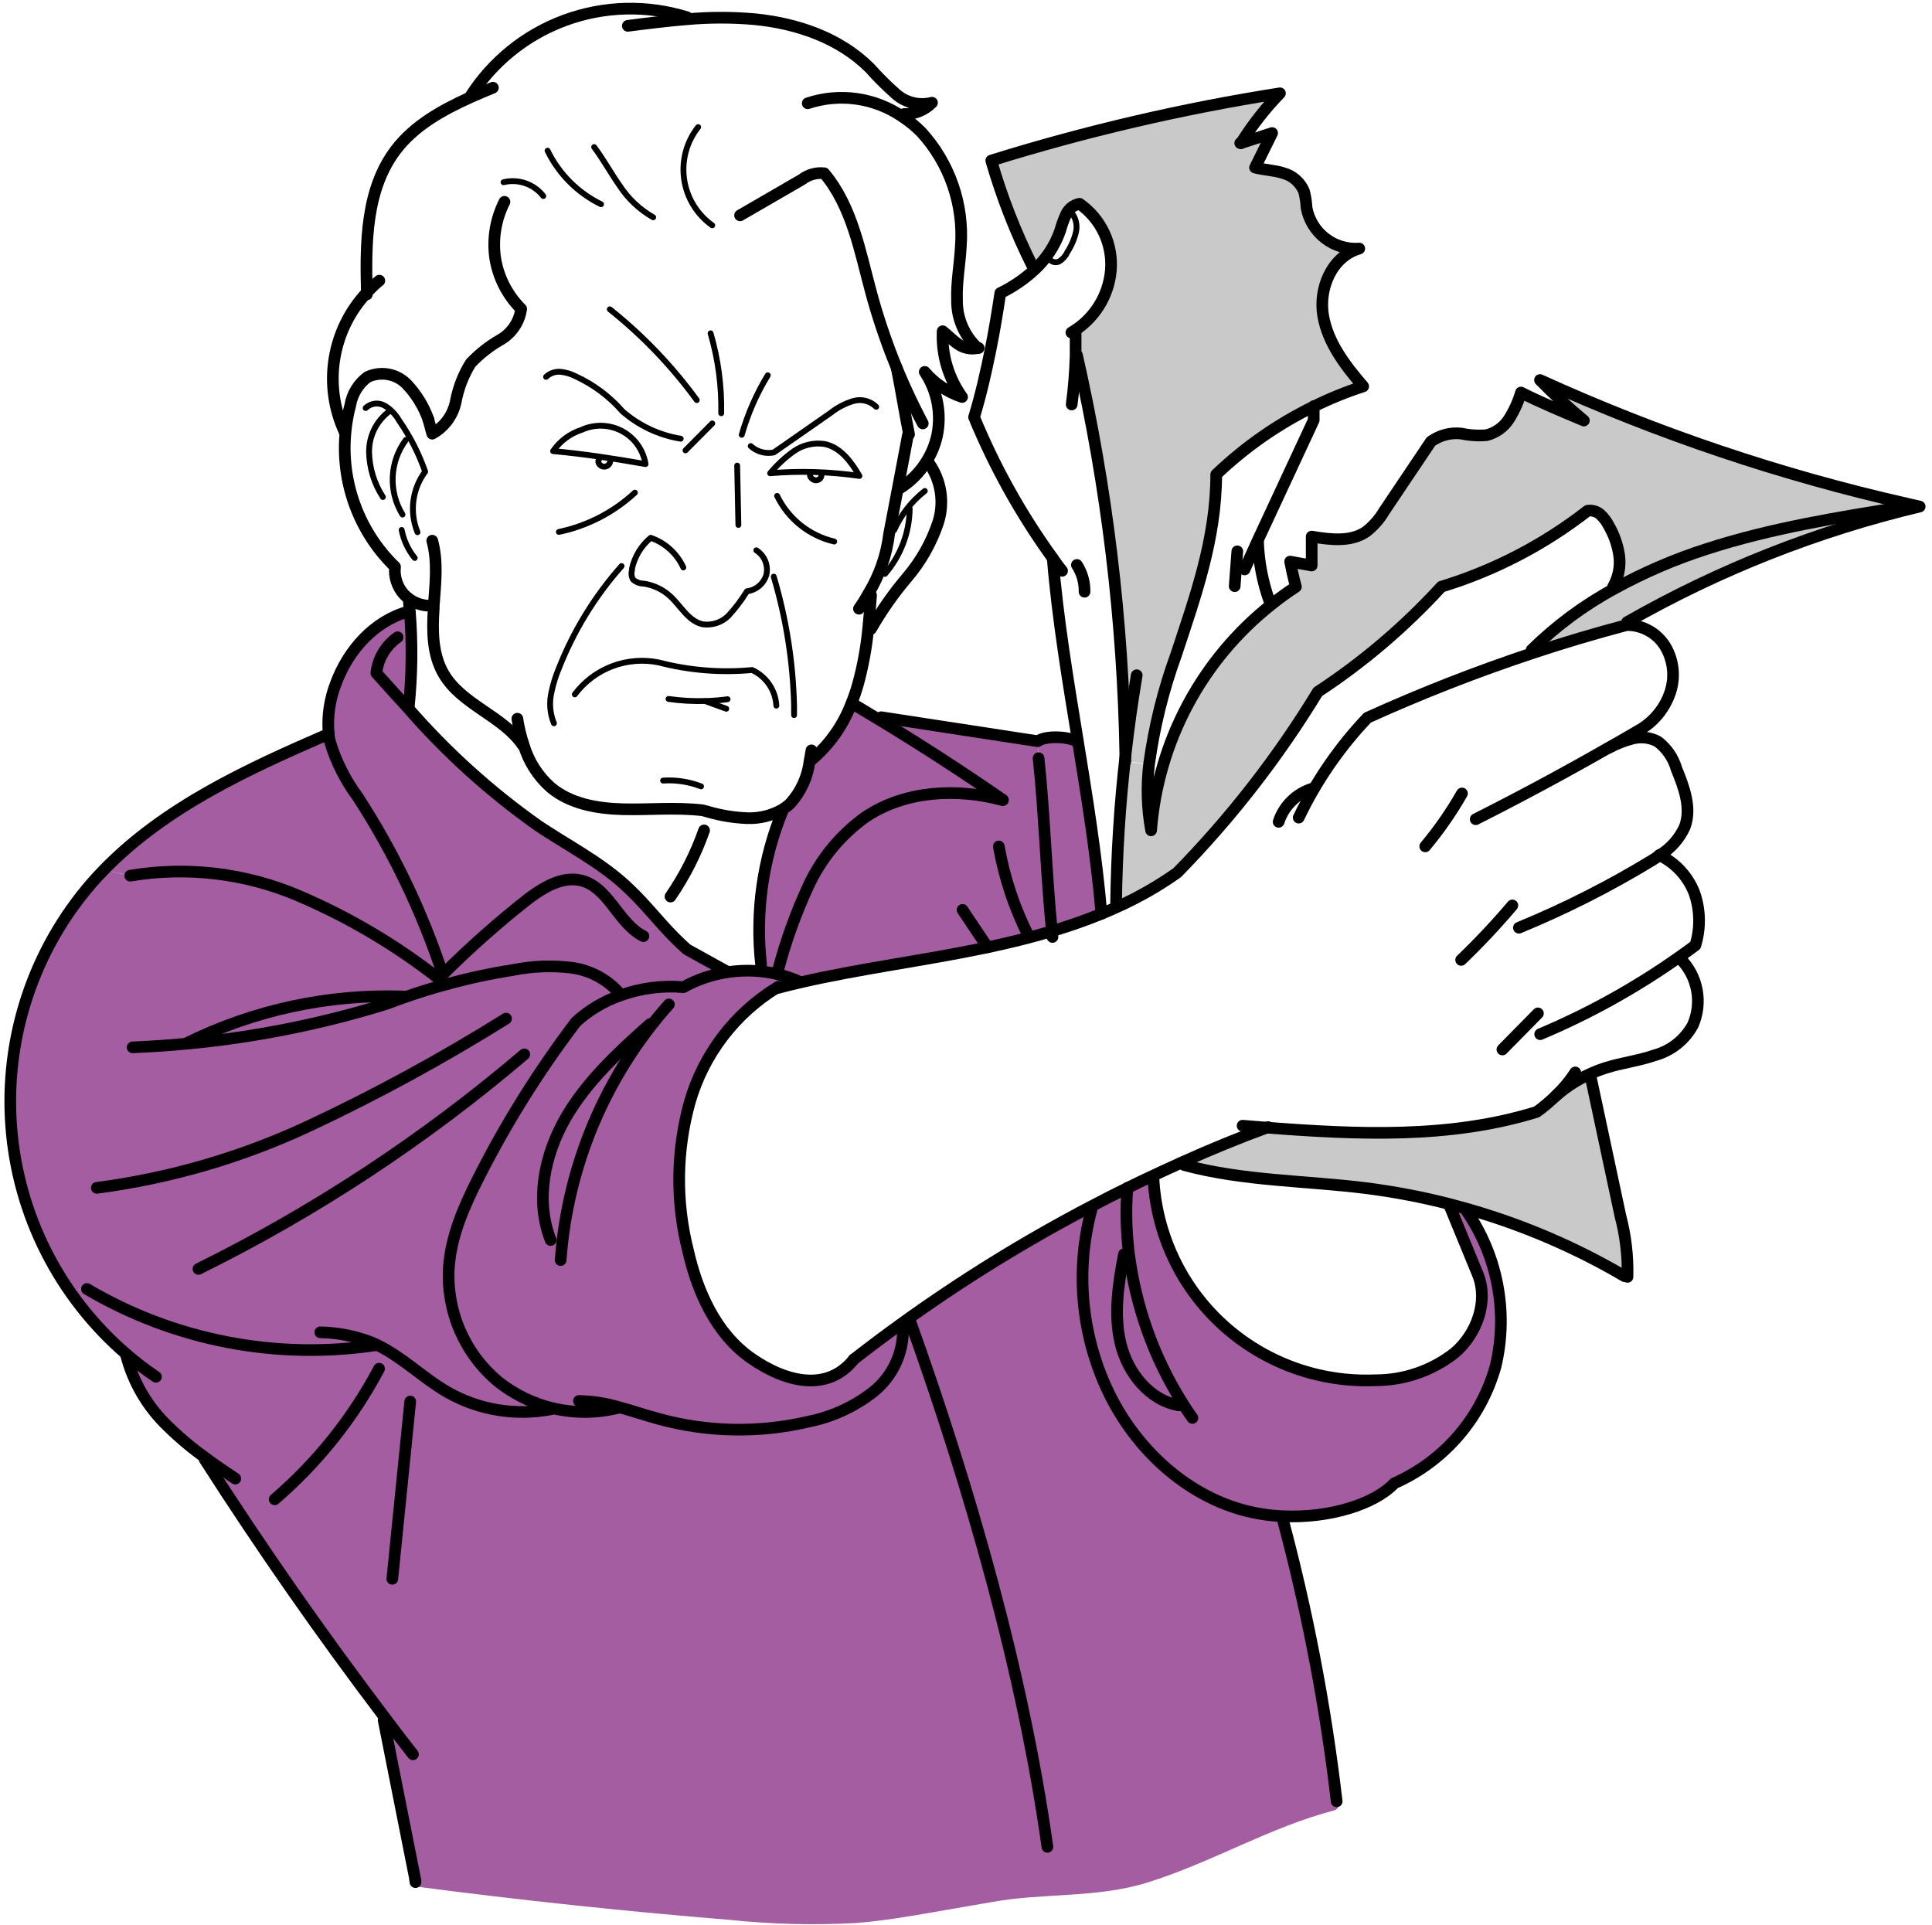 <svg width="287" height="286" viewBox="0 0 287 286" fill="none" xmlns="http://www.w3.org/2000/svg">
<path d="M283.281 74.819L285.166 75.249C269.932 78.871 255.295 84.654 241.698 92.423V92.811C236.995 94.077 232.338 95.463 227.727 96.969L227.574 96.498C231.225 92.905 235.364 89.844 239.869 87.405C244.245 84.997 248.846 83.019 253.605 81.5C263.224 78.382 273.246 76.788 283.226 75.194L283.281 74.819Z" fill="#C9C9C9"/>
<path d="M283.282 74.82L283.185 75.236C273.205 76.83 263.184 78.424 253.565 81.542C248.805 83.061 244.205 85.039 239.828 87.447L239.634 87.087C240.434 85.684 240.751 84.057 240.535 82.457C240.302 80.873 239.765 79.348 238.955 77.966C238.646 77.356 238.228 76.806 237.722 76.345C237.467 76.121 237.165 75.957 236.84 75.863C236.514 75.77 236.171 75.75 235.837 75.804C229.348 80.862 221.986 84.687 214.117 87.087C208.675 93.059 202.51 98.33 195.765 102.777C189.854 112.523 182.846 121.559 174.876 129.709C172.089 131.68 169.118 133.379 166.006 134.782L165.742 134.186C165.853 126.877 166.315 119.59 167.128 112.327C167.128 112.605 167.128 112.896 167.128 113.173L170.677 113.561C170.274 116.851 170.372 120.183 170.968 123.444C171.476 116.922 173.327 110.577 176.404 104.804C179.481 99.032 183.718 93.958 188.848 89.9C190.014 88.963 191.226 88.084 192.48 87.267C192.064 85.728 191.842 84.633 191.62 83.525L194.822 84.107C194.822 82.554 194.822 81.182 194.822 79.81C197.594 80.267 200.672 80.655 202.959 79.047C204.021 78.208 204.919 77.179 205.606 76.012L212.536 65.686C213.847 64.741 215.464 64.321 217.069 64.507C218.293 64.771 219.55 64.851 220.797 64.743C222.197 64.394 223.405 63.514 224.166 62.29C224.92 61.081 225.508 59.775 225.912 58.409C228.684 59.795 231.942 61.181 235.254 62.567C232.978 60.678 230.803 58.67 228.74 56.551C246.249 64.489 264.525 70.61 283.282 74.82Z" fill="#C9C9C9"/>
<path d="M240.716 180.647C241.492 183.571 241.847 186.591 241.769 189.615H241.367C233.932 185.248 225.966 181.857 217.665 179.524L215.42 178.915C211.316 177.859 207.149 177.063 202.945 176.531C193.935 175.408 184.718 175.477 175.958 173.107L175.75 172.636C179.853 170.788 184.011 169.087 188.225 167.535C201.739 168.574 215.503 169.212 228.421 165.206C229.497 164.43 230.507 163.568 231.443 162.628C232.878 161.402 234.478 160.385 236.197 159.606L236.391 160.022L240.716 180.647Z" fill="#C9C9C9"/>
<path d="M167.476 176.461C168.696 175.851 169.93 175.255 171.163 174.687L171.302 174.992C171.722 183.33 175.418 191.166 181.586 196.793C187.753 202.421 195.893 205.385 204.235 205.042C208.534 205.056 212.711 203.615 216.086 200.953C219.302 198.181 221.062 193.441 219.552 189.463L215.31 179.15V178.887L217.556 179.497C219.934 182.844 221.571 186.66 222.357 190.689C223.143 194.719 223.061 198.871 222.116 202.866C221.052 206.703 219.15 210.256 216.547 213.269C213.944 216.282 210.705 218.68 207.063 220.289C204.097 223.408 197.36 225.529 190.43 225.182C188.395 225.091 186.377 224.77 184.414 224.226C175.793 221.772 168.668 215.05 164.704 206.872C160.537 198.238 159.669 188.379 162.265 179.15V179.081C163.997 178.208 165.758 177.321 167.476 176.461ZM175.599 208.452C171.393 201.718 168.697 194.151 167.698 186.275L166.922 186.386C166.09 190.766 165.383 195.312 166.423 199.637C167.462 203.961 170.692 208.078 175.086 208.826L175.599 208.452Z" fill="#A55DA1"/>
<path d="M184.357 21.261L188.987 19.764L186.45 24.893C187.989 25.267 189.403 25.295 190.72 25.738C191.391 25.93 192.011 26.272 192.532 26.738C193.053 27.203 193.461 27.781 193.727 28.427C193.936 29.225 194.062 30.043 194.102 30.867C194.431 32.664 195.413 34.276 196.858 35.394C198.304 36.511 200.111 37.056 201.933 36.924C197.775 38.13 195.89 42.87 196.569 46.89C197.248 50.909 199.854 54.305 202.515 57.396C200.008 58.208 197.562 59.199 195.197 60.362C189.859 62.962 184.954 66.371 180.657 70.467C180.657 80.17 177.524 88.777 174.71 97.219C172.804 102.485 171.465 107.94 170.718 113.491L167.17 113.103C167.17 112.826 167.17 112.535 167.17 112.258C166.836 92.233 164.429 72.296 159.99 52.767H159.741C159.741 51.686 159.741 50.605 159.741 49.523L159.075 49.399C160.722 48.44 162.114 47.1 163.134 45.491C164.154 43.882 164.773 42.051 164.938 40.153C165.091 38.243 164.742 36.326 163.925 34.592C163.108 32.859 161.852 31.369 160.281 30.271C159.853 30.353 159.45 30.535 159.106 30.803C158.762 31.07 158.485 31.415 158.299 31.809C157.934 32.595 157.637 33.411 157.412 34.249C156.656 36.494 155.351 38.514 153.614 40.126L153.365 39.516C150.853 34.492 148.807 29.25 147.252 23.853C161.285 19.483 175.618 16.142 190.137 13.859C188.058 16.005 186.2 18.354 184.593 20.873C184.552 21.122 184.468 21.206 184.357 21.261Z" fill="#C9C9C9"/>
<path d="M57.266 255.247C47.813 242.79 38.859 229.96 30.404 216.755L30.543 216.561C28.577 215.165 26.723 213.617 24.998 211.932C21.938 209.043 19.757 205.348 18.706 201.273L18.775 201.189C15.528 198.405 12.653 195.214 10.223 191.695L12.884 191.501C25.867 199.166 41.102 202.104 56.005 199.817C59.775 201.633 62.811 204.738 66.456 206.831C71.122 209.488 76.586 210.383 81.856 209.354V209.118C85.098 209.943 88.496 209.943 91.738 209.118V208.979C93.804 209.534 95.827 210.227 97.879 210.781C105.071 212.724 112.633 212.858 119.89 211.169C123.427 210.472 126.751 208.952 129.592 206.734C131.006 205.607 132.141 204.169 132.908 202.532C133.675 200.895 134.054 199.102 134.014 197.295L133.612 196.754C142.666 190.213 152.181 184.334 162.082 179.165V179.234C159.486 188.463 160.354 198.322 164.522 206.956C168.472 215.078 175.61 221.856 184.287 224.309C186.25 224.853 188.268 225.174 190.303 225.266V225.515C194.019 239.355 196.72 253.447 198.384 267.68L197.843 268.193C188.224 270.688 179.547 275.969 170.052 278.921C162.65 281.222 154.805 280.446 147.126 281.776L138.657 283.246C134.762 283.925 130.868 284.632 126.917 284.895C120.723 285.23 114.513 285.072 108.344 284.424C92.69 283.139 77.087 281.481 61.536 279.448C59.955 271.51 58.38 263.563 56.809 255.607L57.266 255.247Z" fill="#A55DA1"/>
<path d="M175.639 208.452L175.126 208.771C170.732 208.022 167.502 203.92 166.463 199.581C165.423 195.243 166.13 190.71 166.962 186.33L167.738 186.219C168.729 194.115 171.425 201.701 175.639 208.452Z" fill="#A55DA1"/>
<path d="M163.58 135.752C161.196 136.722 158.756 137.568 156.261 138.316C155.457 130.457 155.125 120.297 154.279 112.618L154.141 110.096C155.416 109.222 158.562 109.403 159.962 110.096H160.073C161.487 118.578 162.873 127.131 163.58 135.752Z" fill="#A55DA1"/>
<path d="M148.915 118.842C142.937 114.712 136.847 110.766 130.647 107.005L130.896 106.603L154.127 110.165L154.266 112.688C155.111 120.381 155.444 130.527 156.248 138.386C153.101 139.315 149.899 140.105 146.684 140.784L146.213 140.881C137.148 142.78 127.902 143.916 118.879 145.996C117.778 145.482 116.626 145.087 115.441 144.817L115.525 144.457C116.659 140.093 118.181 135.84 120.071 131.747C121.967 127.63 124.906 124.08 128.595 121.448C134.445 117.428 142.124 117.013 148.915 118.842Z" fill="#A55DA1"/>
<path d="M148.926 118.786C142.135 116.956 134.456 117.4 128.606 121.281C124.917 123.913 121.979 127.463 120.082 131.579C118.192 135.673 116.67 139.926 115.536 144.29L115.453 144.65C114.641 144.456 113.816 144.317 112.985 144.234L113.068 143.195C112.214 135.446 113.314 127.607 116.27 120.394L116.159 120.241C116.615 119.971 117.038 119.65 117.421 119.285C119.001 117.528 119.998 115.325 120.276 112.978H120.345C123.1 110.718 125.213 107.773 126.472 104.44L126.846 104.579L130.672 106.879C136.872 110.687 142.957 114.655 148.926 118.786Z" fill="#A55DA1"/>
<path d="M115.471 146.675C109.144 150.539 104.499 156.638 102.455 163.765C100.463 170.937 100.372 178.503 102.192 185.721C103.578 191.875 106.35 198.098 111.52 201.73C116.691 205.362 122.928 206.872 126.851 201.924C129.124 200.15 131.434 198.417 133.781 196.726L134.183 197.267C134.223 199.074 133.844 200.867 133.077 202.504C132.31 204.141 131.175 205.579 129.761 206.706C126.92 208.925 123.596 210.444 120.059 211.141C112.802 212.83 105.24 212.696 98.048 210.753C95.996 210.199 93.973 209.506 91.907 208.951V209.09C88.818 209.86 85.592 209.902 82.484 209.211C79.377 208.521 76.472 207.117 73.999 205.112C71.567 203.061 69.646 200.471 68.39 197.547C67.134 194.624 66.577 191.447 66.764 188.271C67.083 183.517 69.065 179.054 71.227 174.798C75.333 166.714 80.162 159.017 85.656 151.803C87.58 150.045 89.844 148.7 92.309 147.853C95.287 146.786 98.459 146.375 101.61 146.647C103.63 145.522 105.837 144.77 108.125 144.429C109.757 144.175 111.415 144.129 113.059 144.291C113.89 144.373 114.714 144.512 115.526 144.706C116.711 144.976 117.863 145.371 118.964 145.885C117.846 146.143 116.723 146.421 115.596 146.716L115.471 146.675Z" fill="#A55DA1"/>
<path d="M94.898 138.677L98.446 137.402C99.576 138.668 100.774 139.871 102.036 141.005L108.024 144.318V144.429C105.737 144.77 103.53 145.521 101.509 146.647C98.359 146.375 95.186 146.786 92.209 147.853V147.728C90.347 145.517 87.718 144.091 84.849 143.736C82.003 143.396 79.121 143.509 76.31 144.069C72.942 144.597 69.605 145.314 66.317 146.217L65.291 145.455L65.804 144.762C69.835 140.741 74.102 136.964 78.584 133.451C80.871 131.746 83.657 130.097 86.429 130.818C90.185 131.788 91.654 136.528 94.898 138.677Z" fill="#A55DA1"/>
<path d="M60.525 105.092C66.29 111.735 72.838 117.655 80.027 122.723C84.185 125.495 88.801 127.879 92.585 131.247C93.843 132.387 95.036 133.594 96.161 134.865L98.448 137.429L94.9 138.704C91.656 136.556 90.187 131.774 86.403 130.845C83.631 130.124 80.859 131.774 78.558 133.479C74.077 136.991 69.809 140.768 65.778 144.789C62.713 135.48 58.46 126.605 53.123 118.384C51.313 115.943 49.934 113.21 49.048 110.303C48.951 109.887 48.882 109.472 48.826 109.056C48.596 106.497 48.966 103.92 49.907 101.529C51.723 96.623 55.577 92.243 60.636 90.884H60.871C61.243 95.573 61.193 100.287 60.719 104.967L60.525 105.092Z" fill="#A55DA1"/>
<path d="M56.033 199.803C41.13 202.09 25.895 199.152 12.912 191.487L10.251 191.681C3.954 182.668 0.864 171.804 1.474 160.827C2.085 149.849 6.361 139.395 13.619 131.136C14.201 130.485 14.783 129.834 15.393 129.224L19.316 130.083C27.785 128.667 36.483 129.711 44.376 133.091C51.841 136.281 58.854 140.438 65.237 145.455L66.262 146.217C69.551 145.314 72.887 144.597 76.256 144.069C79.067 143.509 81.948 143.396 84.794 143.736C87.663 144.091 90.292 145.517 92.154 147.728V147.853C89.69 148.7 87.425 150.044 85.501 151.803C80.029 159.037 75.222 166.752 71.141 174.854C68.979 179.109 66.983 183.572 66.678 188.326C66.492 191.503 67.048 194.679 68.304 197.602C69.56 200.526 71.481 203.116 73.914 205.167C76.255 207.083 78.998 208.447 81.939 209.159V209.395C76.669 210.424 71.205 209.529 66.54 206.872C62.839 204.724 59.803 201.619 56.033 199.803ZM60.011 148.171V148.019C48.862 147.634 37.79 150.015 27.785 154.949V155.019C37.856 154.083 47.801 152.1 57.461 149.1C58.279 148.781 59.152 148.518 60.011 148.171Z" fill="#A55DA1"/>
<path d="M65.775 144.762L65.262 145.455C58.879 140.438 51.866 136.281 44.401 133.091C36.508 129.711 27.81 128.667 19.341 130.083L15.418 129.224C24.497 119.881 36.805 114.226 48.823 109.028C48.823 109.444 48.947 109.86 49.044 110.276C49.931 113.183 51.309 115.916 53.12 118.357C58.456 126.577 62.709 135.452 65.775 144.762Z" fill="#A55DA1"/>
<path d="M59.954 148.019V148.171C59.094 148.462 58.221 148.781 57.362 149.114C47.702 152.113 37.757 154.097 27.686 155.032V154.963C37.702 150.017 48.789 147.631 59.954 148.019Z" fill="#A55DA1"/>
<path d="M61.66 279.364C77.231 281.406 92.833 283.065 108.468 284.34C114.637 284.989 120.848 285.146 127.042 284.811C130.992 284.506 134.887 283.841 138.782 283.162L147.251 281.693C154.888 280.306 162.775 281.138 170.177 278.837C179.671 275.885 188.348 270.604 197.968 268.109" stroke="#A55DA1" stroke-width="1.733" stroke-linecap="round" stroke-linejoin="round"/>
<path d="M63.643 62.332C62.944 60.349 61.828 58.539 60.372 57.023C59.63 56.28 58.676 55.784 57.642 55.603C56.607 55.422 55.542 55.564 54.592 56.011C53.238 57.018 52.325 58.507 52.041 60.169C51.696 61.455 51.46 62.767 51.334 64.092C50.963 67.781 51.431 71.507 52.703 74.99C53.976 78.473 56.019 81.623 58.681 84.204C58.604 84.931 58.678 85.666 58.9 86.363C59.122 87.06 59.486 87.703 59.97 88.251C60.215 88.521 60.489 88.763 60.788 88.972C61.681 89.626 62.758 89.98 63.865 89.984" stroke="black" stroke-width="1.733" stroke-linecap="round" stroke-linejoin="round"/>
<path d="M73.221 13.028C72.084 13.5 70.947 13.971 69.811 14.484C65.653 16.369 61.564 18.642 58.805 22.26C54.328 28.137 54.3 36.12 54.495 43.508V43.73" stroke="black" stroke-width="1.733" stroke-linecap="round" stroke-linejoin="round"/>
<path d="M56.353 41.692C55.671 42.243 55.035 42.851 54.454 43.508C51.932 46.221 50.272 49.62 49.682 53.277C49.093 56.933 49.6 60.682 51.142 64.05" stroke="black" stroke-width="1.733" stroke-linecap="round" stroke-linejoin="round"/>
<path d="M69.772 14.47C73.088 9.2 78.053 5.176 83.894 3.022C89.735 0.869 96.125 0.707 102.067 2.563" stroke="black" stroke-width="1.733" stroke-linecap="round" stroke-linejoin="round"/>
<path d="M93.264 3.838C96.188 3.464 99.127 3.09 102.065 2.854C105.418 2.556 108.79 2.556 112.142 2.854C118.421 3.478 124.742 5.626 129.233 10.131C130.455 11.503 131.76 12.799 133.141 14.012C133.86 14.632 134.718 15.07 135.643 15.287C136.567 15.504 137.53 15.495 138.45 15.259C137.909 15.809 137.26 16.241 136.545 16.53C135.83 16.819 135.063 16.957 134.292 16.936" stroke="black" stroke-width="1.733" stroke-linecap="round" stroke-linejoin="round"/>
<path d="M119.988 15.343C122.325 14.565 124.81 14.34 127.249 14.684C129.687 15.027 132.013 15.932 134.043 17.325C135.072 17.996 136.025 18.777 136.885 19.654C138.958 21.932 140.547 24.609 141.552 27.521C142.558 30.433 142.96 33.519 142.734 36.592C142.595 39.253 142.069 41.901 142.166 44.562C142.143 45.896 142.402 47.22 142.925 48.447C143.448 49.675 144.224 50.778 145.201 51.686" stroke="black" stroke-width="1.733" stroke-linecap="round" stroke-linejoin="round"/>
<path d="M74.939 29.98C73.639 32.545 73.155 35.448 73.553 38.297C74.003 41.175 75.358 43.835 77.421 45.892C77.289 46.833 76.947 47.732 76.419 48.522C75.891 49.312 75.191 49.972 74.371 50.453C72.724 51.392 71.225 52.569 69.922 53.945C68.846 55.674 68.099 57.587 67.718 59.587C67.525 60.601 67.11 61.561 66.504 62.397C65.898 63.233 65.115 63.925 64.211 64.424L63.629 62.303" stroke="black" stroke-width="1.733" stroke-linecap="round" stroke-linejoin="round"/>
<path d="M64.211 80.323C65.07 83.441 64.668 86.768 64.433 90.025C64.433 90.136 64.433 90.247 64.433 90.358C64.197 93.698 64.225 97.288 65.93 100.144C68.619 104.718 74.662 106.326 77.656 110.692" stroke="black" stroke-width="1.733" stroke-linecap="round" stroke-linejoin="round"/>
<path d="M76.853 106.769C77.051 108.078 77.362 109.367 77.782 110.622C78.494 113.069 79.882 115.265 81.788 116.957C84.713 119.424 88.718 120.117 92.544 120.214C96.37 120.311 100.223 119.909 104.34 120.367L105.171 120.588C107.097 121.152 109.085 121.474 111.09 121.545C112.858 121.592 114.606 121.161 116.149 120.297C116.604 120.027 117.027 119.706 117.41 119.341C118.99 117.584 119.988 115.381 120.266 113.034C120.363 112.507 120.46 111.981 120.543 111.468" stroke="black" stroke-width="1.733" stroke-linecap="round" stroke-linejoin="round"/>
<path d="M120.346 113.047C123.1 110.787 125.213 107.843 126.472 104.509C126.846 103.608 127.151 102.693 127.429 101.737C128.181 99.014 128.696 96.232 128.967 93.42C129.133 91.771 129.272 90.108 129.397 88.444" stroke="black" stroke-width="1.733" stroke-linecap="round" stroke-linejoin="round"/>
<path d="M127.598 90.427C128.102 89.716 128.565 88.975 128.984 88.21C130.634 85.511 131.688 82.492 132.075 79.353L133.364 72.602C133.863 69.941 134.376 67.294 134.875 64.632" stroke="black" stroke-width="1.733" stroke-linecap="round" stroke-linejoin="round"/>
<path d="M145.382 51.7H145.215C144.721 51.812 144.208 51.818 143.711 51.717C143.214 51.617 142.744 51.413 142.332 51.117C141.445 50.535 140.738 49.731 140.031 49.205C139.865 52.694 140.88 56.137 142.914 58.977C140.762 58.261 138.845 56.972 137.37 55.248C138.29 56.627 138.925 58.176 139.239 59.804C139.553 61.432 139.54 63.106 139.2 64.729C138.904 66.063 138.383 67.338 137.661 68.499C136.649 70.168 135.251 71.57 133.586 72.588" stroke="black" stroke-width="1.733" stroke-linecap="round" stroke-linejoin="round"/>
<path d="M137.909 68.693C138.838 69.962 139.453 71.431 139.706 72.982C139.959 74.533 139.842 76.122 139.365 77.62C138.37 80.6 136.812 83.362 134.777 85.756C132.746 88.144 130.941 90.714 129.385 93.435" stroke="black" stroke-width="1.733" stroke-linecap="round" stroke-linejoin="round"/>
<path d="M104.59 123.36C103.37 126.843 101.692 130.147 99.6 133.187" stroke="black" stroke-width="1.733" stroke-linecap="round" stroke-linejoin="round"/>
<path d="M109.938 31.99L119.127 26.668C120.069 25.94 121.257 25.607 122.44 25.739C126.598 30.701 127.749 37.368 129.44 43.592C131.269 50.289 133.831 56.764 137.077 62.9" stroke="black" stroke-width="1.733" stroke-linecap="round" stroke-linejoin="round"/>
<path d="M135.039 64.522C134.443 61.569 133.805 57.591 133.209 54.666" stroke="black" stroke-width="1.733" stroke-linecap="round" stroke-linejoin="round"/>
<path d="M60.746 89.263C60.746 89.789 60.843 90.316 60.885 90.843C61.257 95.532 61.206 100.245 60.732 104.925" stroke="black" stroke-width="1.733" stroke-linecap="round" stroke-linejoin="round"/>
<path d="M60.636 90.857C55.577 92.243 51.723 96.595 49.907 101.502C48.966 103.892 48.596 106.47 48.826 109.029C48.826 109.444 48.951 109.86 49.048 110.276C49.934 113.183 51.313 115.916 53.123 118.357C58.46 126.577 62.713 135.452 65.778 144.762C69.809 140.741 74.077 136.964 78.558 133.451C80.845 131.746 83.631 130.097 86.403 130.818C90.187 131.788 91.656 136.528 94.9 138.677C95.118 138.82 95.345 138.949 95.579 139.065" stroke="black" stroke-width="1.733" stroke-linecap="round" stroke-linejoin="round"/>
<path d="M59.069 94.669C58.191 95.278 57.455 96.069 56.91 96.987C56.365 97.905 56.023 98.93 55.908 99.992C57.433 101.701 58.971 103.401 60.524 105.092C66.289 111.735 72.837 117.655 80.026 122.723C84.184 125.496 88.8 127.88 92.584 131.248C93.841 132.387 95.035 133.595 96.16 134.865L98.447 137.43C99.577 138.696 100.775 139.899 102.037 141.034L108.025 144.346" stroke="black" stroke-width="1.733" stroke-linecap="round" stroke-linejoin="round"/>
<path d="M116.257 120.449C113.301 127.663 112.2 135.502 113.055 143.25" stroke="black" stroke-width="1.733" stroke-linecap="round" stroke-linejoin="round"/>
<path d="M115.521 144.36C116.656 139.996 118.177 135.742 120.068 131.649C121.964 127.533 124.903 123.983 128.592 121.35C134.442 117.442 142.12 117.026 148.912 118.856H148.995" stroke="black" stroke-width="1.733" stroke-linecap="round" stroke-linejoin="round"/>
<path d="M126.832 104.648L130.658 106.949C136.867 110.71 142.957 114.656 148.926 118.786" stroke="black" stroke-width="1.733" stroke-linecap="round" stroke-linejoin="round"/>
<path d="M130.908 106.547L154.139 110.109C155.414 109.236 158.561 109.416 159.961 110.109" stroke="black" stroke-width="1.733" stroke-linecap="round" stroke-linejoin="round"/>
<path d="M154.279 112.633C155.125 120.326 155.457 130.472 156.261 138.331L156.345 139.19" stroke="black" stroke-width="1.733" stroke-linecap="round" stroke-linejoin="round"/>
<path d="M148.375 125.745C149.199 130.424 150.712 134.955 152.866 139.19" stroke="black" stroke-width="1.733" stroke-linecap="round" stroke-linejoin="round"/>
<path d="M48.852 109.015C36.835 114.213 24.527 119.868 15.448 129.21C14.838 129.82 14.256 130.472 13.674 131.123C9.389 136.051 6.122 141.777 4.059 147.973C1.997 154.169 1.181 160.711 1.657 167.224C2.134 173.736 3.894 180.09 6.837 185.919C9.779 191.749 13.846 196.938 18.802 201.19C20.187 202.392 21.645 203.508 23.168 204.53" stroke="black" stroke-width="1.733" stroke-linecap="round" stroke-linejoin="round"/>
<path d="M18.734 201.314C19.786 205.389 21.967 209.084 25.027 211.973C26.752 213.658 28.606 215.206 30.572 216.602C31.958 217.656 33.482 218.654 34.952 219.652" stroke="black" stroke-width="1.733" stroke-linecap="round" stroke-linejoin="round"/>
<path d="M30.404 216.797C38.841 229.974 47.795 242.804 57.267 255.288C58.606 257.081 59.965 258.855 61.342 260.611" stroke="black" stroke-width="1.733" stroke-linecap="round" stroke-linejoin="round"/>
<path d="M56.988 255.523C58.568 263.47 60.144 271.417 61.715 279.364V279.6" stroke="black" stroke-width="1.733" stroke-linecap="round" stroke-linejoin="round"/>
<path d="M115.637 146.578L115.471 146.675C109.144 150.539 104.499 156.638 102.455 163.765C100.462 170.937 100.372 178.503 102.192 185.721C103.578 191.875 106.35 198.098 111.52 201.73C116.69 205.362 122.928 206.872 126.85 201.924" stroke="black" stroke-width="1.733" stroke-linecap="round" stroke-linejoin="round"/>
<path d="M99.362 149.211C89.968 159.756 84.316 173.105 83.283 187.19" stroke="black" stroke-width="1.733" stroke-linecap="round" stroke-linejoin="round"/>
<path d="M81.801 184.209C79.486 178.36 80.872 171.554 84.005 166.107C87.138 160.659 91.864 156.293 96.563 152.121" stroke="black" stroke-width="1.733" stroke-linecap="round" stroke-linejoin="round"/>
<path d="M118.878 145.885C117.777 145.371 116.625 144.976 115.44 144.706C114.628 144.512 113.804 144.373 112.973 144.291C111.329 144.129 109.671 144.175 108.039 144.429C105.751 144.77 103.544 145.522 101.524 146.647C98.373 146.375 95.201 146.786 92.223 147.853C89.758 148.7 87.494 150.045 85.57 151.803C80.074 159.035 75.244 166.75 71.141 174.854C68.979 179.109 66.983 183.572 66.678 188.327C66.491 191.503 67.048 194.679 68.304 197.603C69.56 200.526 71.481 203.116 73.913 205.167C76.386 207.173 79.291 208.576 82.399 209.267C85.507 209.957 88.732 209.915 91.821 209.145" stroke="black" stroke-width="1.733" stroke-linecap="round" stroke-linejoin="round"/>
<path d="M85.998 208.119C87.984 208.156 89.956 208.459 91.861 209.02C93.927 209.575 95.95 210.268 98.001 210.822C105.194 212.765 112.756 212.899 120.013 211.21C123.55 210.513 126.873 208.993 129.715 206.775C131.129 205.648 132.264 204.21 133.031 202.573C133.798 200.935 134.176 199.143 134.137 197.335" stroke="black" stroke-width="1.733" stroke-linecap="round" stroke-linejoin="round"/>
<path d="M14.381 176.461C25.358 175.023 36.046 171.895 46.067 167.189C56.078 162.486 65.798 157.186 75.175 151.318" stroke="black" stroke-width="1.733" stroke-linecap="round" stroke-linejoin="round"/>
<path d="M29.479 188.506C46.864 179.913 63.121 169.205 77.881 156.626" stroke="black" stroke-width="1.733" stroke-linecap="round" stroke-linejoin="round"/>
<path d="M19.701 155.586C22.39 155.475 25.079 155.295 27.74 155.046C37.811 154.11 47.757 152.127 57.416 149.127C58.276 148.795 59.149 148.476 60.008 148.185C62.069 147.455 64.162 146.803 66.287 146.23C69.576 145.327 72.912 144.61 76.281 144.082C79.092 143.522 81.974 143.41 84.819 143.749C87.688 144.104 90.317 145.53 92.18 147.741" stroke="black" stroke-width="1.733" stroke-linecap="round" stroke-linejoin="round"/>
<path d="M27.729 154.963C37.734 150.028 48.806 147.647 59.955 148.032" stroke="black" stroke-width="1.733" stroke-linecap="round" stroke-linejoin="round"/>
<path d="M19.344 130.084C27.813 128.668 36.511 129.711 44.404 133.091C51.869 136.282 58.882 140.439 65.265 145.455L66.29 146.218" stroke="black" stroke-width="1.733" stroke-linecap="round" stroke-linejoin="round"/>
<path d="M12.91 191.487C25.893 199.152 41.129 202.09 56.031 199.803" stroke="black" stroke-width="1.733" stroke-linecap="round" stroke-linejoin="round"/>
<path d="M47.578 197.918C50.208 197.97 52.807 198.486 55.257 199.443L56.033 199.803C59.803 201.619 62.839 204.724 66.484 206.817C71.15 209.474 76.614 210.369 81.884 209.339" stroke="black" stroke-width="1.733" stroke-linecap="round" stroke-linejoin="round"/>
<path d="M56.311 203.324C52.401 210.706 47.139 217.288 40.801 222.729" stroke="black" stroke-width="1.733" stroke-linecap="round" stroke-linejoin="round"/>
<path d="M60.941 208.204L58.279 234.539" stroke="black" stroke-width="1.733" stroke-linecap="round" stroke-linejoin="round"/>
<path d="M135.135 196.06C144.02 220.871 151.934 248.26 155.593 274.36" stroke="black" stroke-width="1.733" stroke-linecap="round" stroke-linejoin="round"/>
<path d="M115.521 146.772C116.649 146.476 117.772 146.199 118.89 145.94C127.913 143.861 137.158 142.724 146.223 140.825L146.695 140.728C149.91 140.049 153.112 139.259 156.259 138.33C158.754 137.582 161.193 136.736 163.577 135.766C164.395 135.434 165.213 135.073 166.003 134.713C169.115 133.31 172.086 131.611 174.874 129.64C182.838 121.512 189.847 112.499 195.762 102.777C202.504 98.352 208.668 93.105 214.114 87.156C221.983 84.756 229.345 80.932 235.834 75.874C236.168 75.819 236.511 75.839 236.837 75.933C237.163 76.026 237.464 76.191 237.719 76.414C238.225 76.876 238.643 77.425 238.952 78.036C239.763 79.417 240.299 80.942 240.533 82.527C240.748 84.127 240.432 85.754 239.632 87.156" stroke="black" stroke-width="1.733" stroke-linecap="round" stroke-linejoin="round"/>
<path d="M189.943 122.085C190.335 120.881 191.021 119.793 191.938 118.92C192.855 118.046 193.975 117.415 195.197 117.082" stroke="black" stroke-width="1.733" stroke-linecap="round" stroke-linejoin="round"/>
<path d="M192.922 121.462C195.528 116.009 198.975 110.999 203.137 106.617C211.146 102.988 219.34 99.782 227.685 97.011C232.305 95.478 236.962 94.091 241.657 92.853C242.814 92.845 243.952 93.138 244.961 93.705C245.97 94.271 246.814 95.091 247.409 96.083C247.996 97.087 248.364 98.204 248.488 99.36C248.612 100.516 248.49 101.686 248.13 102.791C247.372 105.108 245.808 107.075 243.722 108.336C242.128 109.278 240.52 110.207 238.912 111.108C232.444 114.804 225.878 118.334 219.216 121.698" stroke="black" stroke-width="1.733" stroke-linecap="round" stroke-linejoin="round"/>
<path d="M217.178 117.871C215.595 120.648 213.767 123.278 211.717 125.73" stroke="black" stroke-width="1.733" stroke-linecap="round" stroke-linejoin="round"/>
<path d="M217.055 142.599C219.729 140.034 222.269 137.332 224.664 134.504" stroke="black" stroke-width="1.733" stroke-linecap="round" stroke-linejoin="round"/>
<path d="M239.008 111.093C240.13 110.487 241.322 110.022 242.557 109.707C243.809 109.394 245.133 109.557 246.272 110.164C247.611 111.183 248.583 112.608 249.044 114.226C250.18 116.998 251.317 120.075 250.263 122.861C249.476 124.579 248.198 126.026 246.59 127.019C246.216 127.283 245.828 127.546 245.454 127.782C239.12 131.641 232.493 134.997 225.633 137.817" stroke="black" stroke-width="1.733" stroke-linecap="round" stroke-linejoin="round"/>
<path d="M246.481 127.02L246.606 127.089C248.935 128.237 250.749 130.215 251.693 132.634C252.577 135.152 252.631 137.887 251.846 140.437C251.055 141.02 250.265 141.602 249.462 142.156C243.009 146.719 236.079 150.567 228.795 153.633" stroke="black" stroke-width="1.733" stroke-linecap="round" stroke-linejoin="round"/>
<path d="M228.463 150.542L223.182 155.906" stroke="black" stroke-width="1.733" stroke-linecap="round" stroke-linejoin="round"/>
<path d="M249.641 142.447C250.894 143.711 251.74 145.321 252.069 147.071C252.397 148.82 252.194 150.628 251.484 152.26C250.89 153.356 250.08 154.32 249.104 155.094C248.127 155.868 247.004 156.437 245.801 156.765C243.459 157.583 240.95 157.874 238.58 158.622C237.737 158.886 236.913 159.205 236.113 159.579C234.393 160.357 232.793 161.374 231.358 162.6L231.012 162.905" stroke="black" stroke-width="1.733" stroke-linecap="round" stroke-linejoin="round"/>
<path d="M234.006 159.316C233.234 160.511 232.327 161.613 231.303 162.601C230.367 163.541 229.357 164.403 228.281 165.179C215.391 169.185 201.627 168.547 188.085 167.508L184.592 167.23" stroke="black" stroke-width="1.733" stroke-linecap="round" stroke-linejoin="round"/>
<path d="M126.85 201.924C129.123 200.15 131.433 198.417 133.78 196.726C142.834 190.185 152.349 184.306 162.25 179.137C163.997 178.208 165.757 177.321 167.517 176.461C168.737 175.852 169.971 175.256 171.204 174.687C172.701 173.98 174.212 173.301 175.723 172.608C179.826 170.76 183.984 169.06 188.198 167.507L188.378 167.438" stroke="black" stroke-width="1.733" stroke-linecap="round" stroke-linejoin="round"/>
<path d="M227.531 96.54C231.182 92.947 235.321 89.886 239.826 87.447C244.203 85.039 248.803 83.061 253.562 81.543C263.181 78.424 273.203 76.83 283.183 75.236" stroke="black" stroke-width="1.733" stroke-linecap="round" stroke-linejoin="round"/>
<path d="M184.357 21.261C184.468 21.261 184.552 21.122 184.593 20.873C186.2 18.354 188.058 16.005 190.137 13.859C175.618 16.142 161.285 19.483 147.252 23.853C148.807 29.25 150.853 34.492 153.365 39.516" stroke="black" stroke-width="1.733" stroke-linecap="round" stroke-linejoin="round"/>
<path d="M241.701 92.424C255.297 84.656 269.935 78.873 285.169 75.25L283.284 74.82C264.532 70.578 246.265 64.424 228.769 56.455C230.832 58.574 233.007 60.582 235.284 62.47C231.971 61.084 228.672 59.698 225.941 58.312C225.537 59.679 224.95 60.984 224.195 62.193C223.434 63.418 222.226 64.298 220.827 64.647C219.579 64.754 218.322 64.675 217.098 64.411C215.493 64.224 213.876 64.644 212.566 65.589L205.635 75.915C204.948 77.082 204.05 78.112 202.988 78.951C200.701 80.559 197.61 80.171 194.851 79.713C194.851 81.099 194.851 82.486 194.851 84.01L191.65 83.428C191.871 84.537 192.093 85.632 192.509 87.17C191.255 87.987 190.043 88.866 188.877 89.804C183.747 93.862 179.51 98.936 176.433 104.708C173.357 110.48 171.506 116.826 170.997 123.347C170.401 120.087 170.303 116.755 170.706 113.464C171.465 107.927 172.812 102.485 174.726 97.233C177.498 88.792 180.658 80.129 180.672 70.482C184.964 66.382 189.864 62.969 195.198 60.364C197.559 59.201 200 58.209 202.503 57.397C199.841 54.306 197.236 50.91 196.556 46.891C195.877 42.871 197.79 38.131 201.92 36.925C200.098 37.057 198.291 36.512 196.846 35.395C195.401 34.277 194.419 32.665 194.089 30.868C194.049 30.044 193.924 29.226 193.715 28.428C193.449 27.782 193.04 27.204 192.519 26.739C191.998 26.273 191.379 25.931 190.707 25.739C189.39 25.296 187.935 25.268 186.438 24.894L188.974 19.765L184.345 21.262H184.234" stroke="black" stroke-width="1.733" stroke-linecap="round" stroke-linejoin="round"/>
<path d="M159.158 49.399C160.804 48.441 162.196 47.1 163.217 45.492C164.237 43.883 164.856 42.052 165.021 40.154C165.174 38.244 164.824 36.327 164.007 34.593C163.19 32.86 161.934 31.37 160.364 30.271C159.936 30.354 159.533 30.536 159.189 30.804C158.844 31.071 158.568 31.416 158.382 31.81C158.017 32.596 157.72 33.412 157.495 34.249C156.715 36.504 155.381 38.525 153.614 40.127C152.116 41.501 150.426 42.65 148.596 43.536C148.18 46.309 147.709 49.178 147.127 52.047C146.475 55.263 145.741 58.548 144.701 61.971C147.761 69.391 151.683 76.425 156.386 82.929C156.816 83.566 157.273 84.19 157.772 84.8" stroke="black" stroke-width="1.733" stroke-linecap="round" stroke-linejoin="round"/>
<path d="M159.975 83.926C160.739 85.11 161.135 86.495 161.111 87.904" stroke="black" stroke-width="1.733" stroke-linecap="round" stroke-linejoin="round"/>
<path d="M159.783 49.524C159.783 50.605 159.783 51.686 159.783 52.767C159.714 55.215 159.52 57.658 159.201 60.086" stroke="black" stroke-width="1.733" stroke-linecap="round" stroke-linejoin="round"/>
<path d="M159.99 52.768C164.43 72.297 166.836 92.234 167.17 112.258C167.17 112.536 167.17 112.827 167.17 113.104" stroke="black" stroke-width="1.733" stroke-linecap="round" stroke-linejoin="round"/>
<path d="M168.862 100.31C168.197 104.274 167.628 108.266 167.185 112.258C166.353 119.521 165.891 126.807 165.799 134.117" stroke="black" stroke-width="1.733" stroke-linecap="round" stroke-linejoin="round"/>
<path d="M156.383 82.942C157.131 92.021 158.642 101.03 160.111 110.04C161.497 118.578 162.884 127.13 163.618 135.752" stroke="black" stroke-width="1.733" stroke-linecap="round" stroke-linejoin="round"/>
<path d="M183.802 81.903C183.677 83.622 183.539 85.354 183.414 87.073" stroke="black" stroke-width="1.733" stroke-linecap="round" stroke-linejoin="round"/>
<path d="M184.883 84.592C185.52 83.206 186.144 81.82 186.768 80.434C189.54 74.474 192.312 68.5 195.154 62.415C195.154 61.667 195.154 61.029 195.154 60.336" stroke="black" stroke-width="1.733" stroke-linecap="round" stroke-linejoin="round"/>
<path d="M186.881 80.489C186.99 83.532 187.575 86.539 188.613 89.401" stroke="black" stroke-width="1.733" stroke-linecap="round" stroke-linejoin="round"/>
<path d="M175.93 173.079C184.69 175.449 193.949 175.38 202.917 176.503C207.121 177.035 211.287 177.831 215.392 178.887L217.637 179.497C225.938 181.829 233.904 185.22 241.339 189.587" stroke="black" stroke-width="1.733" stroke-linecap="round" stroke-linejoin="round"/>
<path d="M236.305 159.995L240.713 180.647C241.489 183.571 241.844 186.591 241.766 189.615V189.685" stroke="black" stroke-width="1.733" stroke-linecap="round" stroke-linejoin="round"/>
<path d="M171.342 174.992C171.762 183.33 175.458 191.165 181.626 196.793C187.793 202.42 195.933 205.385 204.275 205.042C208.574 205.056 212.751 203.614 216.126 200.953C219.342 198.181 221.102 193.44 219.591 189.462L215.35 179.15" stroke="black" stroke-width="1.733" stroke-linecap="round" stroke-linejoin="round"/>
<path d="M167.475 176.461C167.222 179.695 167.296 182.946 167.697 186.164C168.696 194.041 171.392 201.607 175.598 208.341C176.083 209.131 176.596 209.894 177.136 210.642" stroke="black" stroke-width="1.733" stroke-linecap="round" stroke-linejoin="round"/>
<path d="M166.962 186.33C166.13 190.71 165.423 195.256 166.463 199.581C167.502 203.906 170.732 208.022 175.126 208.771" stroke="black" stroke-width="1.733" stroke-linecap="round" stroke-linejoin="round"/>
<path d="M162.276 179.205C159.681 188.434 160.548 198.293 164.716 206.927C168.666 215.049 175.805 221.827 184.481 224.281C186.444 224.825 188.462 225.145 190.497 225.237C197.427 225.583 204.205 223.463 207.13 220.344C210.772 218.735 214.011 216.337 216.615 213.324C219.218 210.311 221.119 206.758 222.183 202.921C223.128 198.925 223.21 194.774 222.424 190.744C221.638 186.714 220.001 182.899 217.623 179.552" stroke="black" stroke-width="1.733" stroke-linecap="round" stroke-linejoin="round"/>
<path d="M190.482 225.432C194.199 239.271 196.9 253.363 198.563 267.596" stroke="black" stroke-width="1.733" stroke-linecap="round" stroke-linejoin="round"/>
<path d="M142.982 135.169L146.697 140.714" stroke="black" stroke-width="1.733" stroke-linecap="round" stroke-linejoin="round"/>
<path d="M81.119 55.983C81.406 55.711 81.747 55.504 82.12 55.375C82.492 55.246 82.888 55.198 83.281 55.234C84.07 55.32 84.836 55.55 85.541 55.914C88.192 57.138 90.554 58.909 92.471 61.111C94.92 63.244 97.915 64.651 101.12 65.173" stroke="black" stroke-width="0.867" stroke-linecap="round" stroke-linejoin="round"/>
<path d="M105.808 62.9L101.83 66.906" stroke="black" stroke-width="0.867" stroke-linecap="round" stroke-linejoin="round"/>
<path d="M90.588 45.948C95.477 49.847 99.821 54.383 103.506 59.435" stroke="black" stroke-width="0.867" stroke-linecap="round" stroke-linejoin="round"/>
<path d="M105.557 49.51C106.683 53.367 107.215 57.372 107.137 61.389" stroke="black" stroke-width="0.867" stroke-linecap="round" stroke-linejoin="round"/>
<path d="M114.055 55.747C112.376 58.509 111.075 61.483 110.188 64.59" stroke="black" stroke-width="0.867" stroke-linecap="round" stroke-linejoin="round"/>
<path d="M109.508 69.165C109.563 72.103 109.623 75.041 109.688 77.98" stroke="black" stroke-width="0.867" stroke-linecap="round" stroke-linejoin="round"/>
<path d="M111.52 66.268C111.978 66.684 112.528 66.987 113.125 67.151C113.723 67.314 114.35 67.335 114.957 67.21L123.412 61.32C124.396 60.544 125.514 59.957 126.711 59.587C127.309 59.405 127.945 59.387 128.553 59.536C129.16 59.685 129.716 59.995 130.162 60.433" stroke="black" stroke-width="0.867" stroke-linecap="round" stroke-linejoin="round"/>
<path d="M95.896 68.942C95.732 67.912 95.332 66.934 94.728 66.084C94.123 65.234 93.33 64.536 92.411 64.043C91.491 63.551 90.471 63.278 89.428 63.245C88.386 63.212 87.35 63.421 86.402 63.855C84.678 64.412 83.186 65.523 82.16 67.016C86.734 67.431 91.239 68.124 95.896 68.942Z" stroke="black" stroke-width="0.867" stroke-linecap="round" stroke-linejoin="round"/>
<path d="M94.316 73.185C91.15 76.118 87.245 78.135 83.019 79.02" stroke="black" stroke-width="0.867" stroke-linecap="round" stroke-linejoin="round"/>
<path d="M115.441 73.669C116.262 75.359 117.45 76.844 118.917 78.017C120.385 79.189 122.095 80.02 123.924 80.447" stroke="black" stroke-width="0.867" stroke-linecap="round" stroke-linejoin="round"/>
<path d="M127.667 70.703C123.275 70.065 118.825 69.93 114.402 70.301C115.431 69.064 116.614 67.964 117.923 67.029C119.258 66.097 120.901 65.715 122.511 65.962C124.895 66.461 126.475 68.651 127.667 70.703Z" stroke="black" stroke-width="0.867" stroke-linecap="round" stroke-linejoin="round"/>
<path d="M101.51 84.3C101.042 83.275 100.371 82.356 99.537 81.598C98.703 80.841 97.724 80.26 96.659 79.893C95.259 81.067 94.285 82.669 93.887 84.453C93.88 84.536 93.88 84.619 93.887 84.702C93.817 84.932 93.795 85.173 93.821 85.411C93.847 85.649 93.922 85.88 94.039 86.088C94.472 86.482 95.035 86.699 95.619 86.698C97.096 86.915 98.473 87.572 99.57 88.583C101.15 90.039 102.273 92.298 104.393 92.742C105.08 92.839 105.779 92.777 106.438 92.561C107.096 92.344 107.696 91.979 108.191 91.494C109.232 90.368 110.161 89.142 110.963 87.835C111.641 87.751 112.278 87.468 112.794 87.022C113.31 86.575 113.681 85.985 113.86 85.326C114 84.647 113.931 83.942 113.661 83.303C113.391 82.665 112.934 82.123 112.35 81.75" stroke="black" stroke-width="0.867" stroke-linecap="round" stroke-linejoin="round"/>
<path d="M92.335 84.093C88.303 88.638 85.116 93.868 82.923 99.534C82.497 100.573 82.168 101.65 81.939 102.75C81.557 104.313 81.678 105.957 82.285 107.448" stroke="black" stroke-width="0.867" stroke-linecap="round" stroke-linejoin="round"/>
<path d="M85.389 103.152C86.806 101.261 88.731 99.812 90.939 98.973C93.147 98.134 95.549 97.939 97.863 98.411C102.383 99.59 107.074 99.97 111.724 99.534C112.751 100.003 113.63 100.745 114.265 101.678C114.901 102.612 115.268 103.701 115.328 104.829" stroke="black" stroke-width="0.867" stroke-linecap="round" stroke-linejoin="round"/>
<path d="M99.309 103.831C101.144 104.092 102.999 104.194 104.853 104.136C105.934 104.11 107.012 104.022 108.082 103.872" stroke="black" stroke-width="0.867" stroke-linecap="round" stroke-linejoin="round"/>
<path d="M104.795 104.163L107.886 105.286" stroke="black" stroke-width="0.867" stroke-linecap="round" stroke-linejoin="round"/>
<path d="M114.939 85.66C116.781 91.866 117.797 98.288 117.961 104.76C117.961 105.245 117.961 105.744 117.961 106.229" stroke="black" stroke-width="0.867" stroke-linecap="round" stroke-linejoin="round"/>
<path d="M98.502 115.959C100.422 115.833 102.347 116.127 104.143 116.818" stroke="black" stroke-width="0.867" stroke-linecap="round" stroke-linejoin="round"/>
<path d="M54.315 60.612C54.69 60.251 55.175 60.022 55.693 59.962C56.211 59.902 56.735 60.014 57.184 60.28C58.063 60.832 58.792 61.594 59.304 62.498C60.928 64.833 62.224 67.379 63.158 70.066C62.212 71.341 61.61 72.839 61.411 74.415C61.212 75.99 61.422 77.591 62.021 79.061" stroke="black" stroke-width="0.867" stroke-linecap="round" stroke-linejoin="round"/>
<path d="M57.89 61.056C56.932 61.754 56.155 62.67 55.623 63.728C55.09 64.786 54.817 65.956 54.826 67.141C54.871 69.52 55.582 71.839 56.878 73.835" stroke="black" stroke-width="0.867" stroke-linecap="round" stroke-linejoin="round"/>
<path d="M60.291 65.353C59.108 66.94 58.429 68.844 58.34 70.821C58.251 72.797 58.757 74.755 59.791 76.442" stroke="black" stroke-width="0.867" stroke-linecap="round" stroke-linejoin="round"/>
<path d="M59.666 78.728C59.96 80.254 60.627 81.682 61.606 82.887" stroke="black" stroke-width="0.867" stroke-linecap="round" stroke-linejoin="round"/>
<path d="M137.38 72.935C135.417 74.474 133.857 76.467 132.834 78.742" stroke="black" stroke-width="0.867" stroke-linecap="round" stroke-linejoin="round"/>
<path d="M135.136 75.554C135.095 79.121 133.794 82.558 131.463 85.257" stroke="black" stroke-width="0.867" stroke-linecap="round" stroke-linejoin="round"/>
<path d="M89.051 68.126C88.963 68.212 88.904 68.325 88.885 68.447C88.865 68.569 88.884 68.694 88.94 68.805C89.035 69.007 89.202 69.167 89.408 69.253C89.614 69.34 89.845 69.346 90.055 69.272C90.266 69.198 90.442 69.048 90.548 68.851C90.655 68.655 90.684 68.426 90.631 68.209" stroke="black" stroke-width="0.867" stroke-linecap="round" stroke-linejoin="round"/>
<path d="M120.415 70.26C120.351 70.351 120.316 70.46 120.316 70.572C120.316 70.683 120.351 70.792 120.415 70.883C120.491 71.003 120.59 71.105 120.707 71.184C120.824 71.263 120.956 71.316 121.095 71.341C121.231 71.362 121.371 71.348 121.502 71.302C121.632 71.257 121.749 71.179 121.843 71.078C121.935 70.973 121.996 70.846 122.021 70.709C122.045 70.572 122.032 70.431 121.982 70.301" stroke="black" stroke-width="0.867" stroke-linecap="round" stroke-linejoin="round"/>
<path d="M155.828 38.38C155.979 38.644 156.229 38.838 156.522 38.918C156.816 38.999 157.13 38.96 157.394 38.809C157.913 38.472 158.323 37.99 158.573 37.423C159.169 36.508 159.601 35.494 159.848 34.429C159.963 33.896 159.948 33.343 159.803 32.816C159.658 32.29 159.388 31.807 159.016 31.408" stroke="black" stroke-width="0.867" stroke-linecap="round" stroke-linejoin="round"/>
<path d="M74.801 27.07C75.878 26.808 77.008 26.862 78.055 27.226C79.103 27.589 80.023 28.247 80.706 29.121" stroke="black" stroke-width="0.867" stroke-linecap="round" stroke-linejoin="round"/>
<path d="M81.344 22.385C83.029 25.849 85.825 28.65 89.286 30.341" stroke="black" stroke-width="0.867" stroke-linecap="round" stroke-linejoin="round"/>
<path d="M88.26 21.844C89.646 23.701 90.741 25.725 92.058 27.596C93.319 29.532 95.025 31.138 97.034 32.281" stroke="black" stroke-width="0.867" stroke-linecap="round" stroke-linejoin="round"/>
<path d="M103.713 18.877C102.858 19.959 102.233 21.204 101.875 22.536C101.516 23.868 101.433 25.259 101.628 26.624C101.824 27.989 102.295 29.3 103.013 30.477C103.732 31.654 104.682 32.674 105.806 33.472" stroke="black" stroke-width="0.867" stroke-linecap="round" stroke-linejoin="round"/>
</svg>
